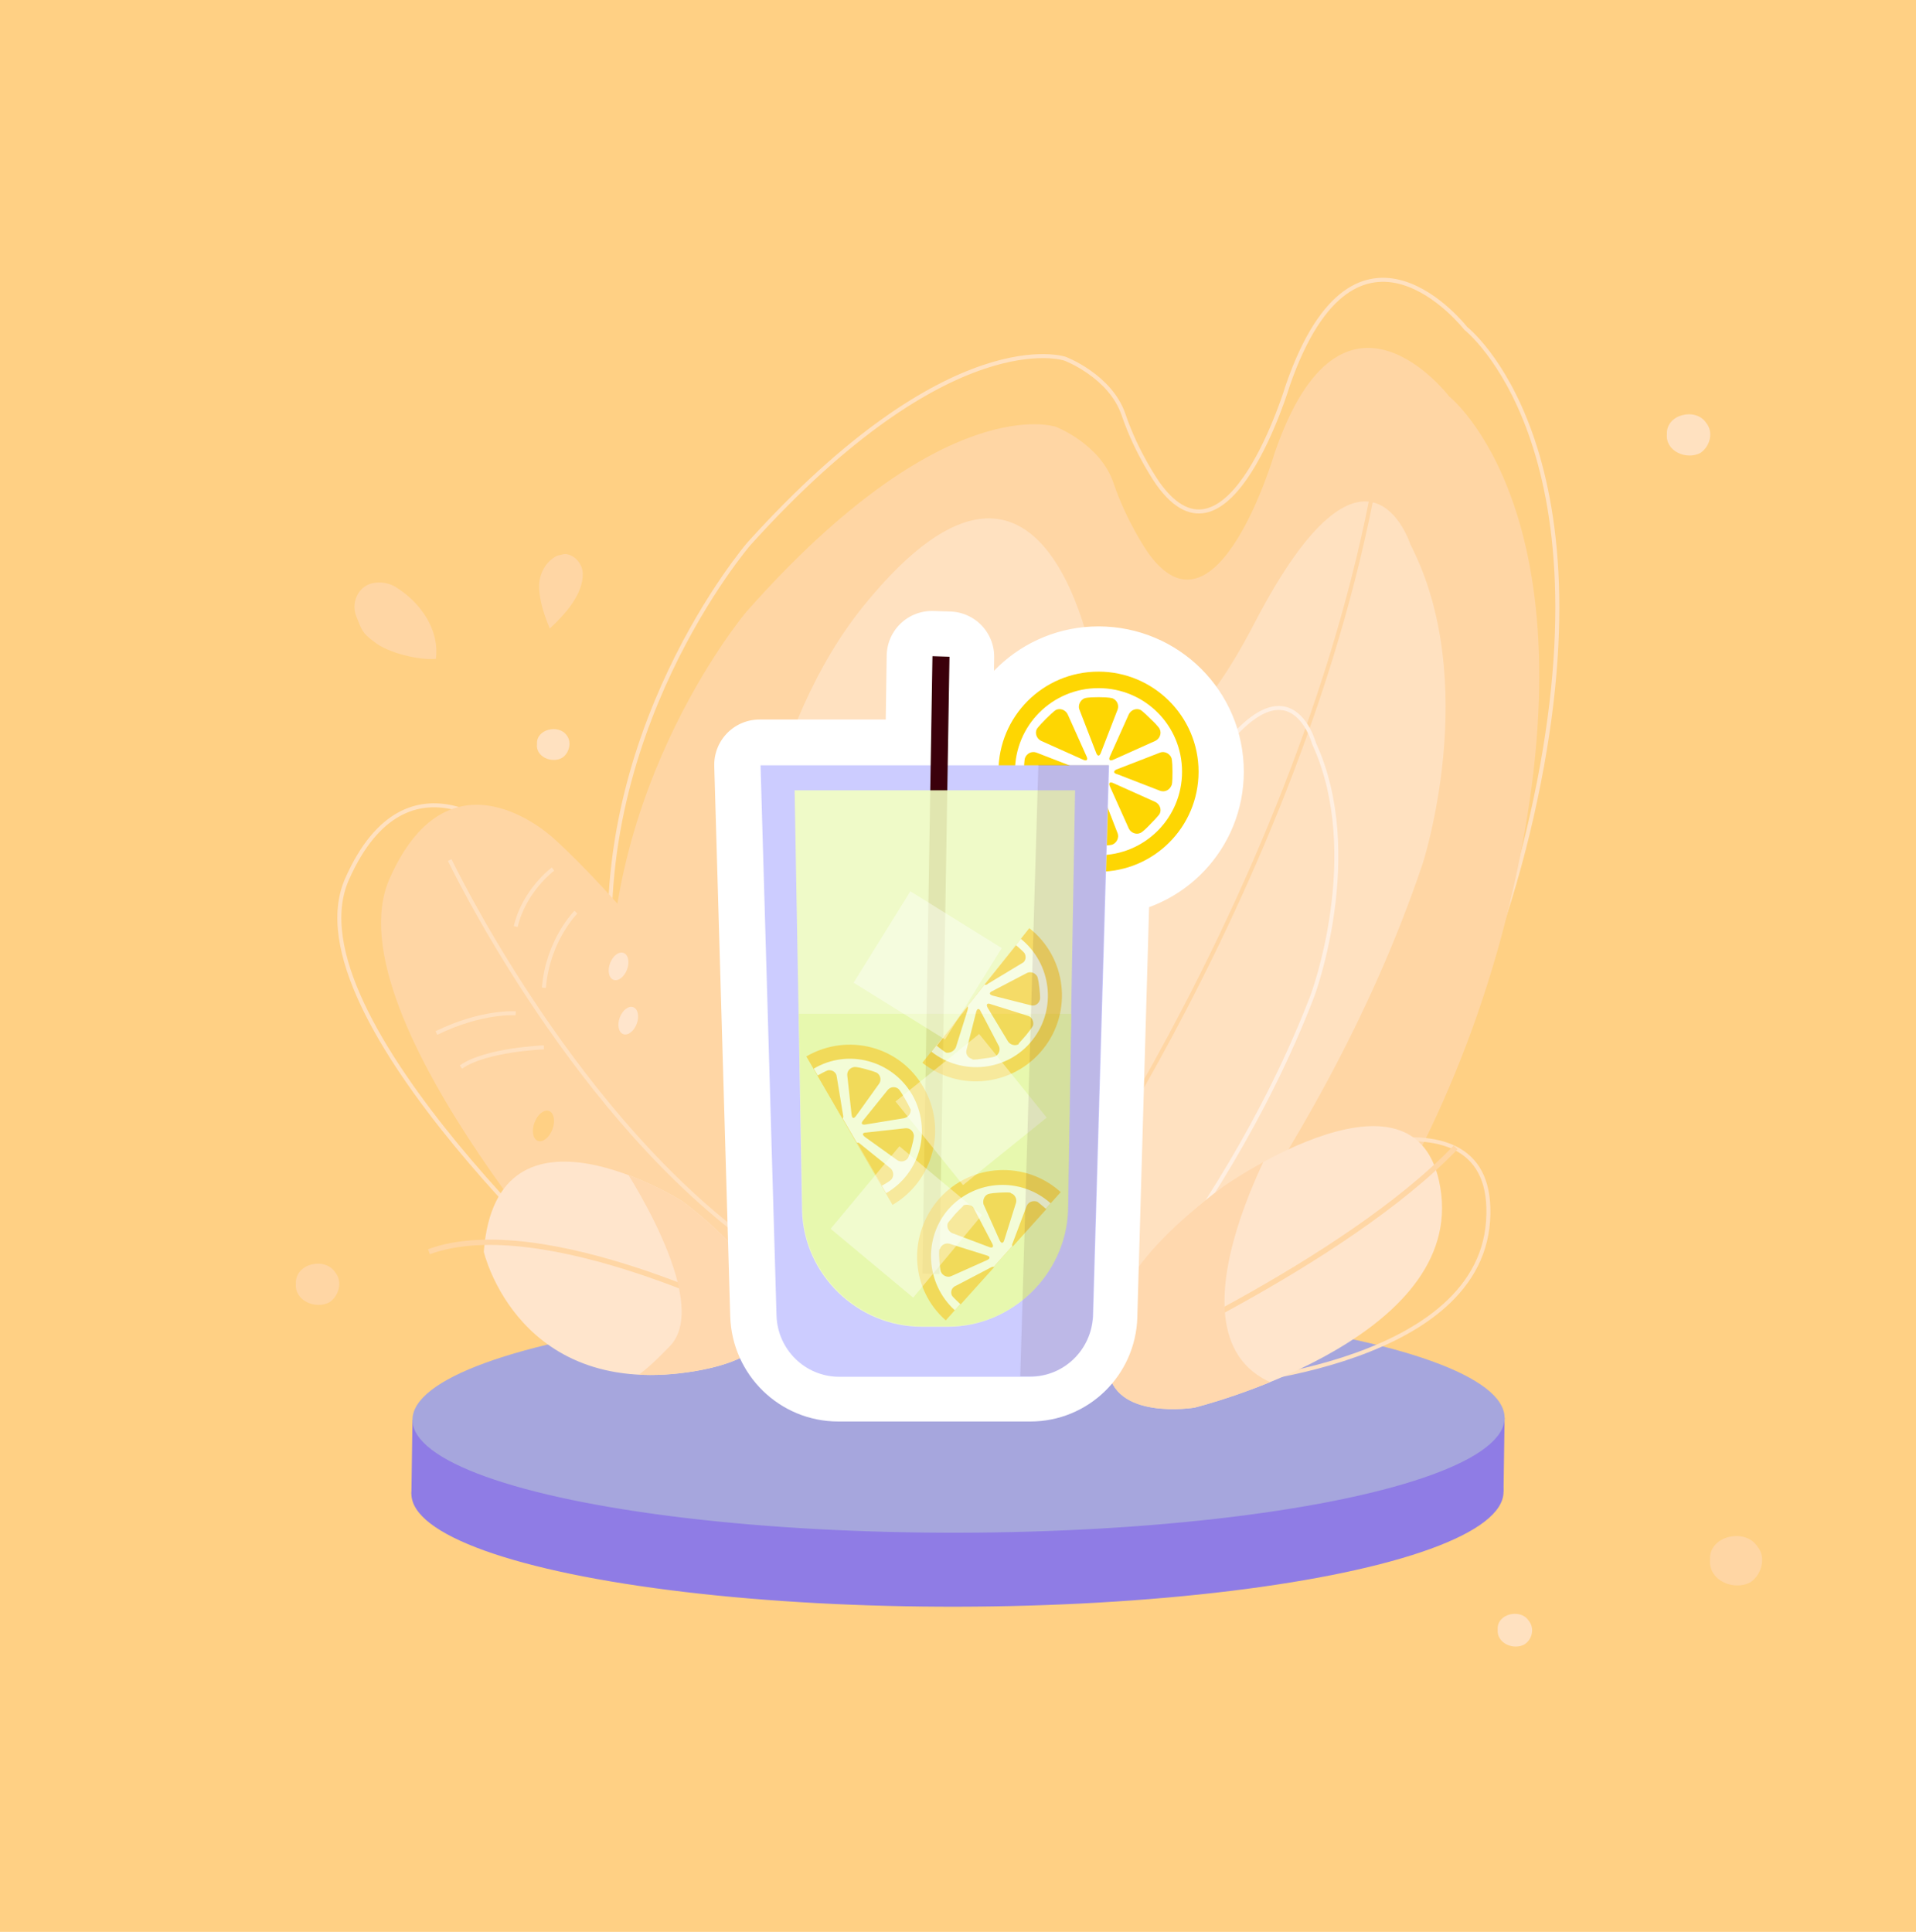 <?xml version="1.0" encoding="utf-8"?>
<!-- Generator: Adobe Illustrator 23.0.0, SVG Export Plug-In . SVG Version: 6.00 Build 0)  -->
<svg version="1.1" id="Capa_1" xmlns="http://www.w3.org/2000/svg" xmlns:xlink="http://www.w3.org/1999/xlink" x="0px" y="0px"
	 viewBox="0 0 360 363" style="enable-background:new 0 0 360 363;" xml:space="preserve">
<style type="text/css">
	.st0{fill:#FFD084;}
	.st1{fill:none;stroke:#FFE1C0;stroke-width:0.757;stroke-miterlimit:10;}
	.st2{fill:#FFD6A4;}
	.st3{fill:none;stroke:#FFE1C0;stroke-width:0.75;stroke-miterlimit:10;}
	.st4{fill:#FFE1C0;}
	.st5{fill:none;stroke:#FFD6A4;stroke-width:0.75;stroke-miterlimit:10;}
	.st6{fill:none;stroke:#FFEFE1;stroke-width:0.748;stroke-miterlimit:10;}
	.st7{fill:#8F7CE5;}
	.st8{fill:#A6A6DD;}
	.st9{fill:#FFE5CC;}
	.st10{fill:none;stroke:#FFD6A4;stroke-miterlimit:10;}
	.st11{clip-path:url(#SVGID_2_);fill:#FFD8AE;}
	.st12{clip-path:url(#SVGID_4_);fill:#FFD8AE;}
	.st13{stroke:#FFFFFF;stroke-width:17;stroke-linejoin:round;stroke-miterlimit:10;}
	.st14{fill:#FED602;}
	.st15{fill:#FFFFFF;}
	.st16{fill:#CCCCFF;}
	.st17{fill:#3B000B;}
	.st18{opacity:0.9;}
	.st19{fill:#F3FFC2;}
	.st20{opacity:0.8;fill:#E7FC9D;enable-background:new    ;}
	.st21{opacity:0.5;}
	.st22{fill:#FCBC06;}
	.st23{opacity:0.4;fill:#FFFFFF;enable-background:new    ;}
	.st24{opacity:0.1;fill:#3B000B;enable-background:new    ;}
</style>
<g id="fondo">
	<g>
		<g id="Rectángulo_556">
			<rect y="-0.1" class="st0" width="360" height="363.3"/>
			<rect x="0.5" y="0.4" class="st0" width="359" height="362.2"/>
		</g>
		<path class="st1" d="M228.1,258.3c0,0,43.9-35.1,59.7-104.9c15.8-69.8-12.4-91.7-12.4-91.7S254.9,35.3,242,72.3
			c0,0-11.1,37.2-24.4,18.6c0,0-4-5.6-6.5-13c-2.5-7.3-11-10.5-11-10.5s-21.4-7.3-59.4,34.8c0,0-30.9,35.9-25.5,83.1
			s10.5,56.8,10.5,56.8L228.1,258.3z"/>
		<path class="st2" d="M225.9,271.1c0,0,43.1-35.1,58.6-104.9s-12.2-91.7-12.2-91.7s-20.1-26.4-32.8,10.6c0,0-10.9,37.2-23.9,18.6
			c0,0-3.9-5.6-6.4-13c-2.5-7.3-10.8-10.5-10.8-10.5s-21-7.3-58.2,34.8c0,0-30.3,35.9-25,83.1s10.3,56.8,10.3,56.8L225.9,271.1z"/>
		<path class="st3" d="M114.9,245.6c0,0-61.2-54.4-49.7-80.4s30.9-7.5,30.9-7.5s25.7,22.6,47.9,63.9L114.9,245.6z"/>
		<path class="st2" d="M115.8,249.7c0,0-54.1-58.6-42.6-84.6s30.9-7.5,30.9-7.5s25.7,22.6,47.9,63.9L115.8,249.7z"/>
		<path class="st4" d="M206.4,265c0,0,41.3-44.5,60.9-102.7c0,0,11.1-34-2.3-60c0,0-8.2-25.8-29.3,14.8S206.3,129,206.3,129
			s-8.1-59.5-44-15.2s-22.9,140.1-22.9,140.1L206.4,265z"/>
		<path class="st5" d="M191.1,241.3c0,0,54.3-73,68-155.4"/>
		<path class="st6" d="M195.3,266c0,0,33.9-33.6,51.3-78.9c0,0,9.9-26.5,0.3-47.4c0,0-5.5-20.6-23.5,10.6s-23.4,8.4-23.4,8.4
			s-4.3-47.2-33.9-13.5s-22.8,109.6-22.8,109.6L195.3,266z"/>
		<g>
			
				<ellipse transform="matrix(1 -1.876243e-03 1.876243e-03 1 -0.526 0.338)" class="st7" cx="179.9" cy="280.5" rx="102.6" ry="21.4"/>
			<polygon class="st7" points="282.5,280.3 282.7,266.4 77.5,266.8 77.3,280.7 			"/>
			
				<ellipse transform="matrix(1 -1.876243e-03 1.876243e-03 1 -0.5 0.338)" class="st8" cx="180.1" cy="266.6" rx="102.6" ry="21.4"/>
		</g>
		<path class="st3" d="M239.7,220.4c0,0,41.8-19.1,39.9,9s-53,30.9-53,30.9s-15.5-0.3-14.5-10.3C213.2,240,218.5,230.9,239.7,220.4z
			"/>
		<path class="st9" d="M229.9,222.9c0,0,37.6-26.4,40.9,1.5c3.2,27.9-46.4,40.1-46.4,40.1S209,267,208.2,257
			C207.3,247,211,237.1,229.9,222.9z"/>
		<path class="st10" d="M208.2,257c0,0,44.4-19.6,65.3-41.4"/>
		<g>
			<g>
				<g>
					<defs>
						<path id="SVGID_1_" d="M229.9,222.9c0,0,37.6-26.4,40.9,1.5c3.2,27.9-46.4,40.1-46.4,40.1S209,267,208.2,257
							C207.3,247,211,237.1,229.9,222.9z"/>
					</defs>
					<clipPath id="SVGID_2_">
						<use xlink:href="#SVGID_1_"  style="overflow:visible;"/>
					</clipPath>
					<path class="st11" d="M240.9,211.5c0,0-27.3,46.6,4.8,50c21.5,2.3-22.9,11.5-22.9,11.5l-20.3-4.6l-1.3-29l20-22.9L240.9,211.5z
						"/>
				</g>
			</g>
		</g>
		<g>
			<path class="st9" d="M128.2,225.7c0,0-34.9-21.9-37.3,9.5c0,0,6.5,28.1,39.9,22.4C164.1,251.8,128.2,225.7,128.2,225.7z"/>
		</g>
		<path class="st10" d="M143,248.3c0,0-40.9-21-62.4-13.1"/>
		<g>
			<g>
				<g>
					<defs>
						<path id="SVGID_3_" d="M128.2,225.7c0,0-34.9-21.9-37.3,9.5c0,0,6.5,28.1,39.9,22.4C164.1,251.8,128.2,225.7,128.2,225.7z"/>
					</defs>
					<clipPath id="SVGID_4_">
						<use xlink:href="#SVGID_3_"  style="overflow:visible;"/>
					</clipPath>
					<path class="st12" d="M124.1,218.3h-4h-3.6c0,0,17.6,26,9.4,34.6c-8.2,8.6-9.4,6.7-9.4,6.7l19.6,1.8l15.9-7.2l1.2-14.3
						l-16-11.9L124.1,218.3z"/>
				</g>
			</g>
		</g>
		<path class="st3" d="M84.5,161.6c0,0,21.6,45.3,54.6,70.4"/>
		<path class="st3" d="M103.9,163.3c0,0-5.4,4-7,10.8"/>
		<path class="st3" d="M108.2,171.4c0,0-5.3,5.3-6,14.2"/>
		<path class="st3" d="M96.9,190.4c0,0-6.3-0.5-14.9,3.7"/>
		<path class="st3" d="M102.2,196.8c0,0-10.9,0.4-15.6,3.7"/>
		<path class="st2" d="M109.5,107.7c0.1,4-3.4,7.8-6.2,10.4c-1-2.4-1.9-5-2-7.6c-0.1-2,0.7-4,2.2-5.3c0.5-0.4,1-0.8,1.7-0.9
			c0.4-0.1,0.7-0.2,1.1-0.2C108,104.3,109.4,105.9,109.5,107.7z"/>
		<path class="st2" d="M81.9,123.8c-3.1,0.3-9-1.1-11.6-3.2c-2.3-1.7-2.3-2.2-3.4-4.9c-1-2.7,0.6-5.9,3.6-6.2
			c1.5-0.2,3.1,0.2,4.3,1.1C79.1,113.4,82.6,118.4,81.9,123.8z"/>
		<path class="st4" d="M105.6,142.4c-1.9,1.1-5-0.2-4.7-2.6c-0.2-2.8,4.1-3.8,5.6-1.6C107.5,139.5,106.9,141.6,105.6,142.4z"/>
		<path class="st4" d="M319.5,85.1c-2.6,1.4-6.6-0.3-6.3-3.5c-0.2-3.8,5.5-5.1,7.4-2.1C322,81.2,321.3,83.9,319.5,85.1z"/>
		<path class="st2" d="M328.9,297.3c-3.1,1.7-7.9-0.3-7.6-4.2c-0.3-4.5,6.6-6.1,8.9-2.5C331.9,292.6,331,295.9,328.9,297.3z"/>
		<path class="st4" d="M286.4,309c-2,1.1-5.2-0.2-5-2.8c-0.2-3,4.3-4,5.8-1.7C288.4,305.9,287.9,308.1,286.4,309z"/>
		<path class="st2" d="M61.9,244.7c-2.6,1.4-6.6-0.3-6.3-3.5c-0.2-3.8,5.5-5.1,7.4-2.1C64.4,240.8,63.7,243.5,61.9,244.7z"/>
		
			<ellipse transform="matrix(0.351 -0.936 0.936 0.351 -94.483 226.733)" class="st9" cx="116.3" cy="181.5" rx="2.7" ry="1.7"/>
		
			<ellipse transform="matrix(0.351 -0.936 0.936 0.351 -102.839 235.038)" class="st9" cx="118.1" cy="191.7" rx="2.7" ry="1.7"/>
		
			<ellipse transform="matrix(0.351 -0.936 0.936 0.351 -131.632 233.022)" class="st0" cx="102.2" cy="211.4" rx="3" ry="1.8"/>
	</g>
</g>
<g>
	<path class="st13" d="M225.2,145c0-10.4-8.4-18.8-18.8-18.8c-10,0-18.1,7.8-18.7,17.5H178l0.3-20.3l-3.2-0.1l-0.3,20.4h-32.1
		l3,103.4c0.2,6.4,5.4,11.5,11.8,11.5h34.1h1.8h0.2c6.3,0,11.4-5,11.6-11.3v-0.2l0,0l2.4-83.5C217.5,163,225.2,154.9,225.2,145z"/>
	<g>
		<g>
			<path class="st14" d="M225.2,145c0,10.4-8.4,18.8-18.8,18.8c-10.4,0-18.8-8.4-18.8-18.8c0-10.4,8.4-18.8,18.8-18.8
				C216.7,126.2,225.2,134.6,225.2,145z"/>
			<path class="st15" d="M222.1,145c0,8.7-7,15.7-15.7,15.7s-15.7-7-15.7-15.7s7-15.7,15.7-15.7S222.1,136.3,222.1,145z"/>
			<g>
				<g>
					<g>
						<g>
							<g>
								<g>
									<path class="st14" d="M206.4,131c-2.2,0-2.6,0.2-2.6,0.2c-0.8,0.3-1.3,1.3-1,2.1l3.1,8c0.3,0.9,0.7,0.9,1,0l3.1-8
										c0.3-0.9-0.2-1.8-1-2.1C208.9,131.2,208.5,131,206.4,131z"/>
								</g>
							</g>
						</g>
						<g>
							<g>
								<g>
									<path class="st14" d="M206.4,158.9c2.2,0,2.6-0.2,2.6-0.2c0.8-0.3,1.3-1.3,1-2.1l-3.1-8c-0.3-0.9-0.8-0.9-1,0l-3.1,8
										c-0.3,0.9,0.2,1.8,1,2.1C203.8,158.8,204.2,158.9,206.4,158.9z"/>
								</g>
							</g>
						</g>
					</g>
					<g>
						<g>
							<g>
								<g>
									<path class="st14" d="M220.3,145c0-2.2-0.2-2.6-0.2-2.6c-0.3-0.8-1.3-1.3-2.1-1l-8,3.1c-0.9,0.3-0.9,0.8,0,1l8,3.1
										c0.9,0.3,1.8-0.2,2.1-1C220.2,147.5,220.3,147.1,220.3,145z"/>
								</g>
							</g>
						</g>
						<g>
							<g>
								<g>
									<path class="st14" d="M192.4,145c0,2.2,0.2,2.6,0.2,2.6c0.3,0.8,1.3,1.3,2.1,1l8-3.1c0.9-0.3,0.9-0.7,0-1l-8-3.1
										c-0.9-0.3-1.8,0.2-2.1,1C192.6,142.4,192.4,142.8,192.4,145z"/>
								</g>
							</g>
						</g>
					</g>
				</g>
				<g>
					<g>
						<g>
							<g>
								<g>
									<path class="st14" d="M216.2,135.1c-1.5-1.5-1.9-1.7-1.9-1.7c-0.8-0.4-1.8,0-2.2,0.8l-3.5,7.8c-0.4,0.8-0.1,1.1,0.7,0.7
										l7.8-3.5c0.8-0.4,1.2-1.4,0.8-2.2C217.9,137,217.8,136.6,216.2,135.1z"/>
								</g>
							</g>
						</g>
						<g>
							<g>
								<g>
									<path class="st14" d="M196.5,154.8c1.5,1.5,1.9,1.7,1.9,1.7c0.8,0.4,1.8,0,2.2-0.8l3.5-7.8c0.4-0.8,0.1-1.1-0.7-0.7
										l-7.8,3.5c-0.8,0.4-1.2,1.4-0.8,2.2C194.8,152.9,195,153.3,196.5,154.8z"/>
								</g>
							</g>
						</g>
					</g>
					<g>
						<g>
							<g>
								<g>
									<path class="st14" d="M216.2,154.8c1.5-1.5,1.7-1.9,1.7-1.9c0.4-0.8,0-1.8-0.8-2.2l-7.8-3.5c-0.8-0.4-1.1-0.1-0.7,0.7
										l3.5,7.8c0.4,0.8,1.4,1.2,2.2,0.8C214.3,156.5,214.7,156.4,216.2,154.8z"/>
								</g>
							</g>
						</g>
						<g>
							<g>
								<g>
									<path class="st14" d="M196.5,135.1c-1.5,1.5-1.7,1.9-1.7,1.9c-0.4,0.8,0,1.8,0.8,2.2l7.8,3.5c0.8,0.4,1.1,0.1,0.7-0.7
										l-3.5-7.8c-0.4-0.8-1.4-1.2-2.2-0.8C198.4,133.4,198,133.6,196.5,135.1z"/>
								</g>
							</g>
						</g>
					</g>
				</g>
			</g>
		</g>
		<g>
			<path class="st16" d="M193.5,258.7h-35.8c-6.4,0-11.6-5.1-11.8-11.5l-3-103.4h65.5l-3,103.4C205.1,253.6,199.9,258.7,193.5,258.7
				z"/>
			<g>
				<g>
					<polygon class="st17" points="173.3,239.3 175.2,123.3 178.4,123.4 176.5,239.4 					"/>
				</g>
			</g>
			<g class="st18">
				<path class="st19" d="M149.3,148.5l1.4,79c0.3,12,10.4,21.8,22.5,21.8h4.9c12,0,22.1-9.8,22.5-21.8l1.4-79H149.3z"/>
				<path class="st20" d="M150.1,190.5l0.7,36.9c0.3,12,10.4,21.8,22.5,21.8h4.9c12,0,22.1-9.8,22.5-21.8l0.6-36.9H150.1z"/>
			</g>
			<g>
				<g class="st21">
					<g>
						<g>
							<path class="st22" d="M177.7,248.1l21.6-24.1c-6.6-6-16.9-5.4-22.8,1.2C170.5,232,171,242.2,177.7,248.1z"/>
							<path class="st15" d="M179.4,246.2l18-20.1c-5.6-5-14.1-4.5-19.1,1C173.4,232.6,173.9,241.2,179.4,246.2z"/>
						</g>
						<path class="st22" d="M179.5,228.1c-1.2,1.4-1.4,1.7-1.4,1.7c-0.3,0.7,0.1,1.6,0.8,1.9l6.9,2.6c0.7,0.3,1,0,0.6-0.7l-3.4-6.5
							c-0.4-0.7-1.3-0.9-2-0.6C181.1,226.6,180.8,226.7,179.5,228.1z"/>
						<path class="st22" d="M176.5,236.8c0.1,1.9,0.3,2.2,0.3,2.2c0.3,0.7,1.2,1.1,1.9,0.8l6.7-3c0.7-0.3,0.7-0.7,0-0.9l-7-2.2
							c-0.7-0.2-1.6,0.2-1.8,1C176.5,234.6,176.4,234.9,176.5,236.8z"/>
						<path class="st22" d="M187.8,224.1c-1.9,0.1-2.2,0.3-2.2,0.3c-0.7,0.3-1,1.2-0.8,1.9l3,6.7c0.3,0.7,0.7,0.7,0.9,0l2.2-7
							c0.2-0.7-0.2-1.6-1-1.8C190,224.1,189.7,224,187.8,224.1z"/>
						<path class="st22" d="M178.9,243.5c0,0,0.2,0.3,1.6,1.6l6.3-7c-0.1-0.1-0.4-0.1-0.7,0.1l-6.5,3.4
							C178.8,241.9,178.5,242.8,178.9,243.5z"/>
						<path class="st22" d="M192.9,226.6l-2.6,6.9c-0.2,0.4-0.2,0.6,0,0.7l6.3-7c-1.4-1.2-1.7-1.4-1.7-1.4
							C194,225.5,193.2,225.9,192.9,226.6z"/>
					</g>
					<g>
						<g>
							<path class="st22" d="M151.5,198.5l16.2,27.9c7.7-4.5,10.3-14.4,5.8-22.1C169.1,196.6,159.3,194,151.5,198.5z"/>
							<path class="st15" d="M152.9,200.8l13.6,23.4c6.5-3.8,8.6-12,4.9-18.5C167.6,199.2,159.3,197,152.9,200.8z"/>
						</g>
						<path class="st22" d="M170,206.4c-0.9-1.6-1.2-1.8-1.2-1.8c-0.6-0.5-1.5-0.4-2,0.2l-4.6,5.7c-0.5,0.6-0.3,0.9,0.4,0.8l7.3-1.2
							c0.8-0.2,1.3-0.9,1.2-1.7C171,208.4,171,208.1,170,206.4z"/>
						<path class="st22" d="M162.7,200.9c-1.8-0.5-2.2-0.4-2.2-0.4c-0.8,0.1-1.4,0.8-1.3,1.6l0.8,7.3c0.1,0.8,0.4,0.9,0.9,0.2l4.3-6
							c0.4-0.6,0.3-1.5-0.4-2C164.8,201.6,164.5,201.4,162.7,200.9z"/>
						<path class="st22" d="M171.3,215.5c0.5-1.8,0.4-2.2,0.4-2.2c-0.1-0.8-0.8-1.4-1.6-1.3l-7.3,0.8c-0.8,0-0.9,0.4-0.2,0.9l6,4.3
							c0.6,0.4,1.5,0.3,2-0.4C170.6,217.6,170.8,217.3,171.3,215.5z"/>
						<path class="st22" d="M155.6,201.1c0,0-0.4,0.1-2,1l4.7,8.1c0.1-0.1,0.2-0.3,0.1-0.7l-1.2-7.3
							C157.1,201.5,156.4,201,155.6,201.1z"/>
						<path class="st22" d="M167.4,219.6l-5.7-4.6c-0.3-0.3-0.5-0.3-0.7-0.3l4.7,8.1c1.6-0.9,1.8-1.2,1.8-1.2
							C168,221,167.9,220.1,167.4,219.6z"/>
					</g>
					<g>
						<g>
							<path class="st22" d="M193.4,174.4l-20.1,25.3c7,5.5,17.1,4.4,22.7-2.6C201.6,190.1,200.4,179.9,193.4,174.4z"/>
							<path class="st15" d="M191.8,176.4L175,197.6c5.8,4.6,14.4,3.7,19-2.2C198.6,189.6,197.6,181.1,191.8,176.4z"/>
						</g>
						<path class="st22" d="M192.8,194.5c1.2-1.5,1.3-1.8,1.3-1.8c0.2-0.7-0.2-1.6-0.9-1.8l-7-2.2c-0.7-0.3-1,0-0.6,0.7l3.8,6.3
							c0.4,0.6,1.3,0.9,2,0.5C191.3,196.1,191.6,195.9,192.8,194.5z"/>
						<path class="st22" d="M195.3,185.7c-0.2-1.8-0.4-2.2-0.4-2.2c-0.4-0.7-1.2-1-1.9-0.7l-6.5,3.4c-0.7,0.3-0.7,0.7,0.1,0.9
							l7.1,1.8c0.8,0.2,1.5-0.3,1.7-1.1C195.4,187.9,195.5,187.5,195.3,185.7z"/>
						<path class="st22" d="M184.8,198.9c1.8-0.2,2.2-0.4,2.2-0.4c0.7-0.4,1-1.2,0.7-1.9l-3.4-6.5c-0.3-0.7-0.7-0.7-0.9,0.1
							l-1.8,7.1c-0.2,0.8,0.3,1.5,1.1,1.7C182.6,199.1,182.9,199.2,184.8,198.9z"/>
						<path class="st22" d="M192.5,179.1c0,0-0.2-0.3-1.6-1.5L185,185c0.1,0.1,0.4,0.1,0.7-0.2l6.3-3.8
							C192.7,180.7,192.9,179.8,192.5,179.1z"/>
						<path class="st22" d="M179.6,196.8l2.2-7c0.1-0.4,0.1-0.6,0-0.7l-5.8,7.4c1.5,1.2,1.8,1.3,1.8,1.3
							C178.5,197.9,179.3,197.5,179.6,196.8z"/>
					</g>
				</g>
				<g>
					
						<rect x="164" y="171.3" transform="matrix(0.528 -0.85 0.85 0.528 -71.811 233.604)" class="st23" width="20.2" height="20.2"/>
					
						<rect x="172.4" y="198.5" transform="matrix(0.778 -0.628 0.628 0.778 -90.523 160.802)" class="st23" width="20.2" height="20.2"/>
					
						<rect x="160.3" y="219.5" transform="matrix(0.64 -0.768 0.768 0.64 -115.105 213.524)" class="st23" width="20.2" height="20.2"/>
				</g>
			</g>
			<path class="st24" d="M195.1,143.7l-3.4,114.9h2c6.3,0,11.4-5,11.6-11.3l3-103.6L195.1,143.7L195.1,143.7z"/>
		</g>
	</g>
</g>
</svg>

